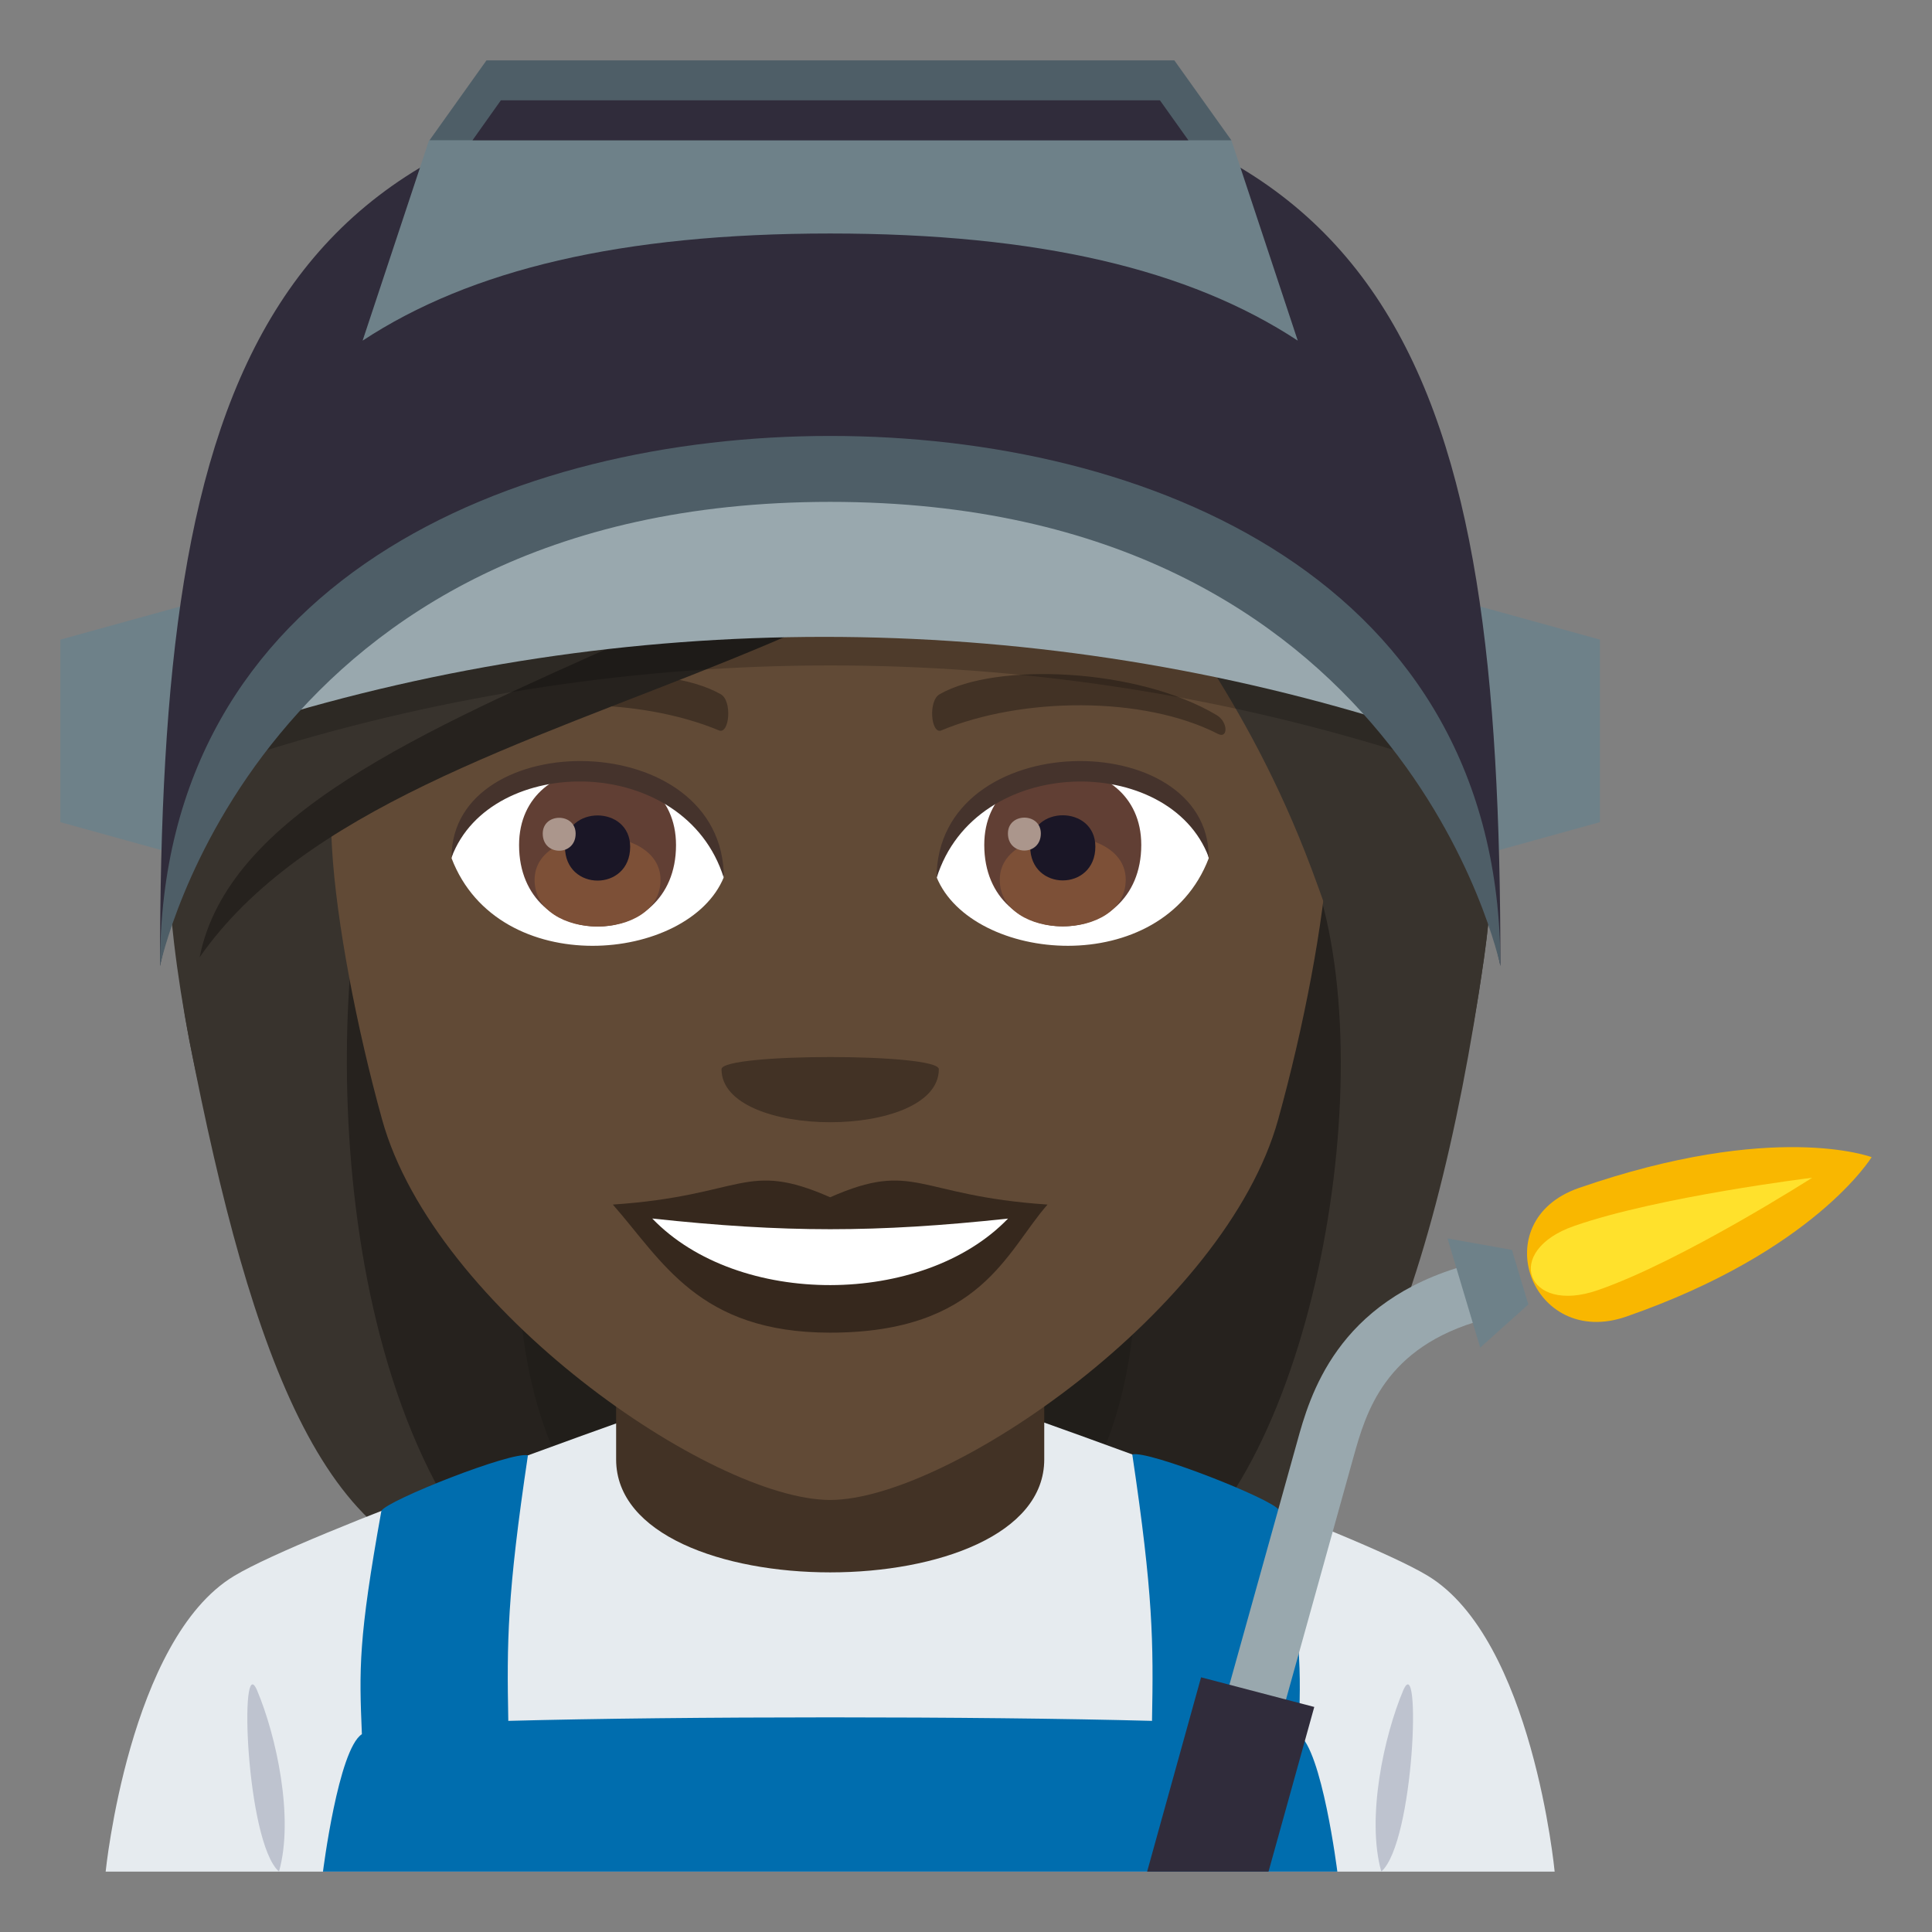 <?xml version="1.0" encoding="utf-8"?>
<!-- Generator: Adobe Illustrator 19.0.0, SVG Export Plug-In . SVG Version: 6.00 Build 0)  -->
<svg version="1.1" id="Layer_1" xmlns="http://www.w3.org/2000/svg" xmlns:xlink="http://www.w3.org/1999/xlink" x="0px" y="0px"
	 width="64px" height="64px" viewBox="0 0 64 64" enable-background="new 0 0 64 64" xml:space="preserve">
<rect x="0" y="0" width="64" height="64" fill="#808080" stroke="none"/>
<path fill="#211E1A" d="M15.473,15.477c-8.107,37.396-7.365,36.596,9.703,36.596C15.731,44.972,33.822,14.968,15.473,15.477z"/>
<path fill="#26221E" d="M12.549,14.898C6.633,43.31,11.736,50.606,16.27,52.072h5.193C9.311,42.87,28.309,14.338,12.549,14.898z"/>
<path fill="#211E1A" d="M39.326,15.475c8.107,37.397,7.365,36.597-9.701,36.597C38.311,46.372,20.977,14.966,39.326,15.475z"/>
<path fill="#26221E" d="M42.248,14.896c8.65,25.85-0.018,35.979-3.719,37.176h-5.193C45.49,43.621,26.492,14.336,42.248,14.896z"/>
<path fill="#38332D" d="M43.447,28.786c2.467,6.571,0.025,20.059-5.082,23.286c5.66,0,9.111-8.55,10.791-20.31
	C51.258,17.067,39.051,17.06,43.447,28.786z"/>
<path fill="#38332D" d="M6.277,34.489c2.064,10.613,4.601,17.583,10.16,17.583c-6.197-6.999-5.467-21.76-3.707-25.433
	C21.707,20.813,2.789,16.536,6.277,34.489z"/>
<path fill="#E6EBEF" d="M7.758,52.204c2.398-1.443,13.232-5.257,13.232-5.257h13.1c0,0,10.822,3.808,13.209,5.254
	C50.77,54.305,51.5,62,51.5,62h-48C3.5,62,4.275,54.297,7.758,52.204z"/>
<path fill="#423225" d="M34.592,48.346c0-1.135,0-6.166,0-6.166H20.41c0,0,0,4.955,0,6.166
	C20.41,53.334,34.592,53.334,34.592,48.346z"/>
<path fill="#006DAE" d="M43.014,57.448c0.09-2.16,0.113-3.185-0.656-7.433c-0.185-0.346-4.316-1.979-4.85-1.836
	c0.693,4.64,0.703,6.213,0.654,8.827c-5.766-0.155-15.559-0.155-21.324,0c-0.049-2.614-0.043-4.156,0.65-8.796
	c-0.533-0.143-4.668,1.493-4.854,1.838c-0.766,4.251-0.736,5.242-0.646,7.399C11.207,57.951,10.699,62,10.699,62h33.602
	C44.301,62,43.793,57.951,43.014,57.448z"/>
<path fill="#BEC3CF" d="M9.242,62c0.506-1.788-0.094-4.509-0.726-6.005C7.92,54.6,8.141,61.017,9.242,62z"/>
<path fill="#BEC3CF" d="M46.484,55.995c-0.633,1.496-1.229,4.217-0.727,6.005C46.859,61.017,47.084,54.6,46.484,55.995z"/>
<path fill="#614A36" d="M27.5,6.488c-11.609,0-17.201,9.455-16.502,21.611c0.143,2.444,0.822,5.969,1.66,8.989
	c1.742,6.278,10.93,12.6,14.842,12.6c3.91,0,13.1-6.321,14.84-12.6c0.84-3.021,1.52-6.545,1.664-8.989
	C44.701,15.943,39.111,6.488,27.5,6.488z"/>
<path fill="#36281D" d="M27.5,39.661c-2.822-1.241-2.844-0.051-7.199,0.242c1.635,1.855,2.838,4.243,7.197,4.243
	c5.004,0,5.85-2.711,7.203-4.243C30.342,39.61,30.322,38.42,27.5,39.661z"/>
<path fill="#FFFFFF" d="M21.607,40.365c2.844,2.96,8.977,2.921,11.785,0.002C29.014,40.837,25.988,40.837,21.607,40.365z"/>
<path fill="#423225" d="M40.295,23.684c-2.617-1.559-7.308-1.75-9.166-0.688c-0.392,0.215-0.287,1.341,0.053,1.2
	c2.648-1.103,6.682-1.157,9.168,0.117C40.684,24.483,40.689,23.91,40.295,23.684z"/>
<path fill="#423225" d="M14.707,23.684c2.615-1.559,7.307-1.75,9.166-0.688c0.393,0.215,0.289,1.341-0.055,1.2
	c-2.648-1.103-6.68-1.159-9.166,0.117C14.318,24.483,14.311,23.91,14.707,23.684z"/>
<path fill="#423225" d="M31.1,35.419c0,2.342-7.199,2.342-7.199,0C23.9,34.881,31.1,34.881,31.1,35.419z"/>
<path fill="#FFFFFF" d="M40.041,28.431c-1.551,4.06-7.861,3.465-9.016,0.624C31.9,24.488,39.188,24.098,40.041,28.431z"/>
<path fill="#613F34" d="M32.605,27.989c0,3.596,5.201,3.596,5.201,0C37.807,24.652,32.605,24.652,32.605,27.989z"/>
<path fill="#7D5037" d="M33.119,29.14c0,2.063,4.172,2.063,4.172,0C37.291,27.227,33.119,27.227,33.119,29.14z"/>
<path fill="#1A1626" d="M34.127,28.046c0,1.492,2.158,1.492,2.158,0C36.285,26.661,34.127,26.661,34.127,28.046z"/>
<path fill="#AB968C" d="M33.389,27.61c0,0.754,1.09,0.754,1.09,0C34.479,26.91,33.389,26.91,33.389,27.61z"/>
<path fill="#45332C" d="M40.041,28.399c0-4.36-9.016-4.36-9.016,0.691C32.311,24.945,38.754,24.945,40.041,28.399z"/>
<path fill="#FFFFFF" d="M14.959,28.431c1.553,4.06,7.863,3.466,9.02,0.624C23.102,24.488,15.814,24.098,14.959,28.431z"/>
<path fill="#613F34" d="M17.195,27.995c0,3.596,5.199,3.596,5.199,0C22.395,24.657,17.195,24.657,17.195,27.995z"/>
<path fill="#7D5037" d="M17.709,29.146c0,2.062,4.172,2.062,4.172,0C21.881,27.232,17.709,27.232,17.709,29.146z"/>
<path fill="#1A1626" d="M18.715,28.052c0,1.492,2.16,1.492,2.16,0C20.875,26.666,18.715,26.666,18.715,28.052z"/>
<path fill="#AB968C" d="M17.979,27.615c0,0.755,1.09,0.755,1.09,0C19.068,26.916,17.979,26.916,17.979,27.615z"/>
<path fill="#45332C" d="M14.959,28.399c0-4.36,9.02-4.36,9.02,0.689C22.691,24.943,16.248,24.943,14.959,28.399z"/>
<path fill="#38332D" d="M39.391,8.18c-7.461,8.341-0.34,8.88,4.057,20.606c2.467,6.571,4.029,14.736,5.709,2.976
	C51.258,17.067,43.184,6.952,39.391,8.18z"/>
<path fill="#38332D" d="M21.074,4.984C11.611,7.414,2.789,16.536,6.277,34.489c2.064,10.613,2.9-3.666,4.662-7.339
	c8.977-5.827,26.119-10.752,28.451-18.971C40.576,6.282,30.543,2.278,21.074,4.984z"/>
<path fill="#26221E" d="M13.617,18.063C17.68,17.177,37.113,16.76,39.57,8.18C34.979,12.113,30.221,13.184,13.617,18.063z"/>
<path fill="#26221E" d="M6.613,31.711c6.815-9.774,29.139-8.695,32.957-23.531C32.158,20.631,8.475,22.315,6.613,31.711z"/>
<path fill="#26221E" d="M37.324,10.213c-1.758,2.978,4.354-1.397,10.942,17.785C46.641,16.783,41.074,9.062,37.324,10.213z"/>
<path opacity="0.2" d="M46.291,24.882c-12.207-3.785-25.355-3.785-37.564,0c-0.51-1.5-1.019-2.999-1.529-4.498
	c13.201-4.094,27.42-4.094,40.623,0C47.309,21.883,46.799,23.382,46.291,24.882z"/>
<path fill="#99A8AE" d="M46.084,23.936c-12.207-3.785-25.357-3.785-37.563,0c-0.51-1.499-1.021-2.998-1.529-4.497
	c13.199-4.094,27.42-4.094,40.621,0C47.104,20.938,46.594,22.437,46.084,23.936z"/>
<polygon fill="#6E8189" points="2,21.188 2,27.235 6.275,28.419 6.275,20.007 "/>
<polygon fill="#6E8189" points="53,21.188 53,27.235 48.725,28.419 48.725,20.007 "/>
<path fill="#302C3B" d="M49.703,32c0-19.37-3.184-29.361-22.201-29.361S5.301,12.63,5.301,32c0,0,3.184-17.497,22.201-17.497
	S49.703,32,49.703,32z"/>
<path fill="#6E8189" d="M27.5,7.735c6.922,0,11.908,1.195,15.49,3.549l-2.199-6.638c-13.289-2.647-26.578,0-26.578,0l-2.201,6.638
	C15.592,8.931,20.578,7.735,27.5,7.735z"/>
<polygon fill="#4E5E67" points="40.791,4.647 38.902,2 16.115,2 14.229,4.646 "/>
<polygon fill="#302C3B" points="39.367,4.647 38.424,3.323 16.592,3.323 15.652,4.647 "/>
<path fill="#4E5E67" d="M49.703,32c0-12.831-11.734-17.559-22.201-17.559C17.039,14.441,5.301,19.169,5.301,32
	c0,0,3.184-15.375,22.201-15.375S49.703,32,49.703,32z"/>
<path fill="#99A8AE" d="M42.307,57.352l-1.875-0.489l2.535-9.093c0.418-1.517,1.299-4.671,5.639-5.868l0.533,1.814
	c-3.287,0.902-3.894,3.094-4.301,4.543L42.307,57.352z"/>
<path fill="#F9B700" d="M62,38.332c0,0-3.223-1.223-9.705,1.024c-3.141,1.095-1.564,5.348,1.578,4.258
	C60.104,41.45,62,38.332,62,38.332z"/>
<path fill="#FFE12C" d="M52.939,42.735c-2.381,0.836-3.172-1.303-0.787-2.125c2.783-0.971,7.879-1.596,7.879-1.596
	S55.725,41.769,52.939,42.735"/>
<polygon fill="#6E8189" points="49.033,44.642 47.951,41.024 50.084,41.405 50.629,43.21 "/>
<polygon fill="#302C3B" points="42.021,62 43.537,56.545 39.787,55.563 38,62 "/>
</svg>
